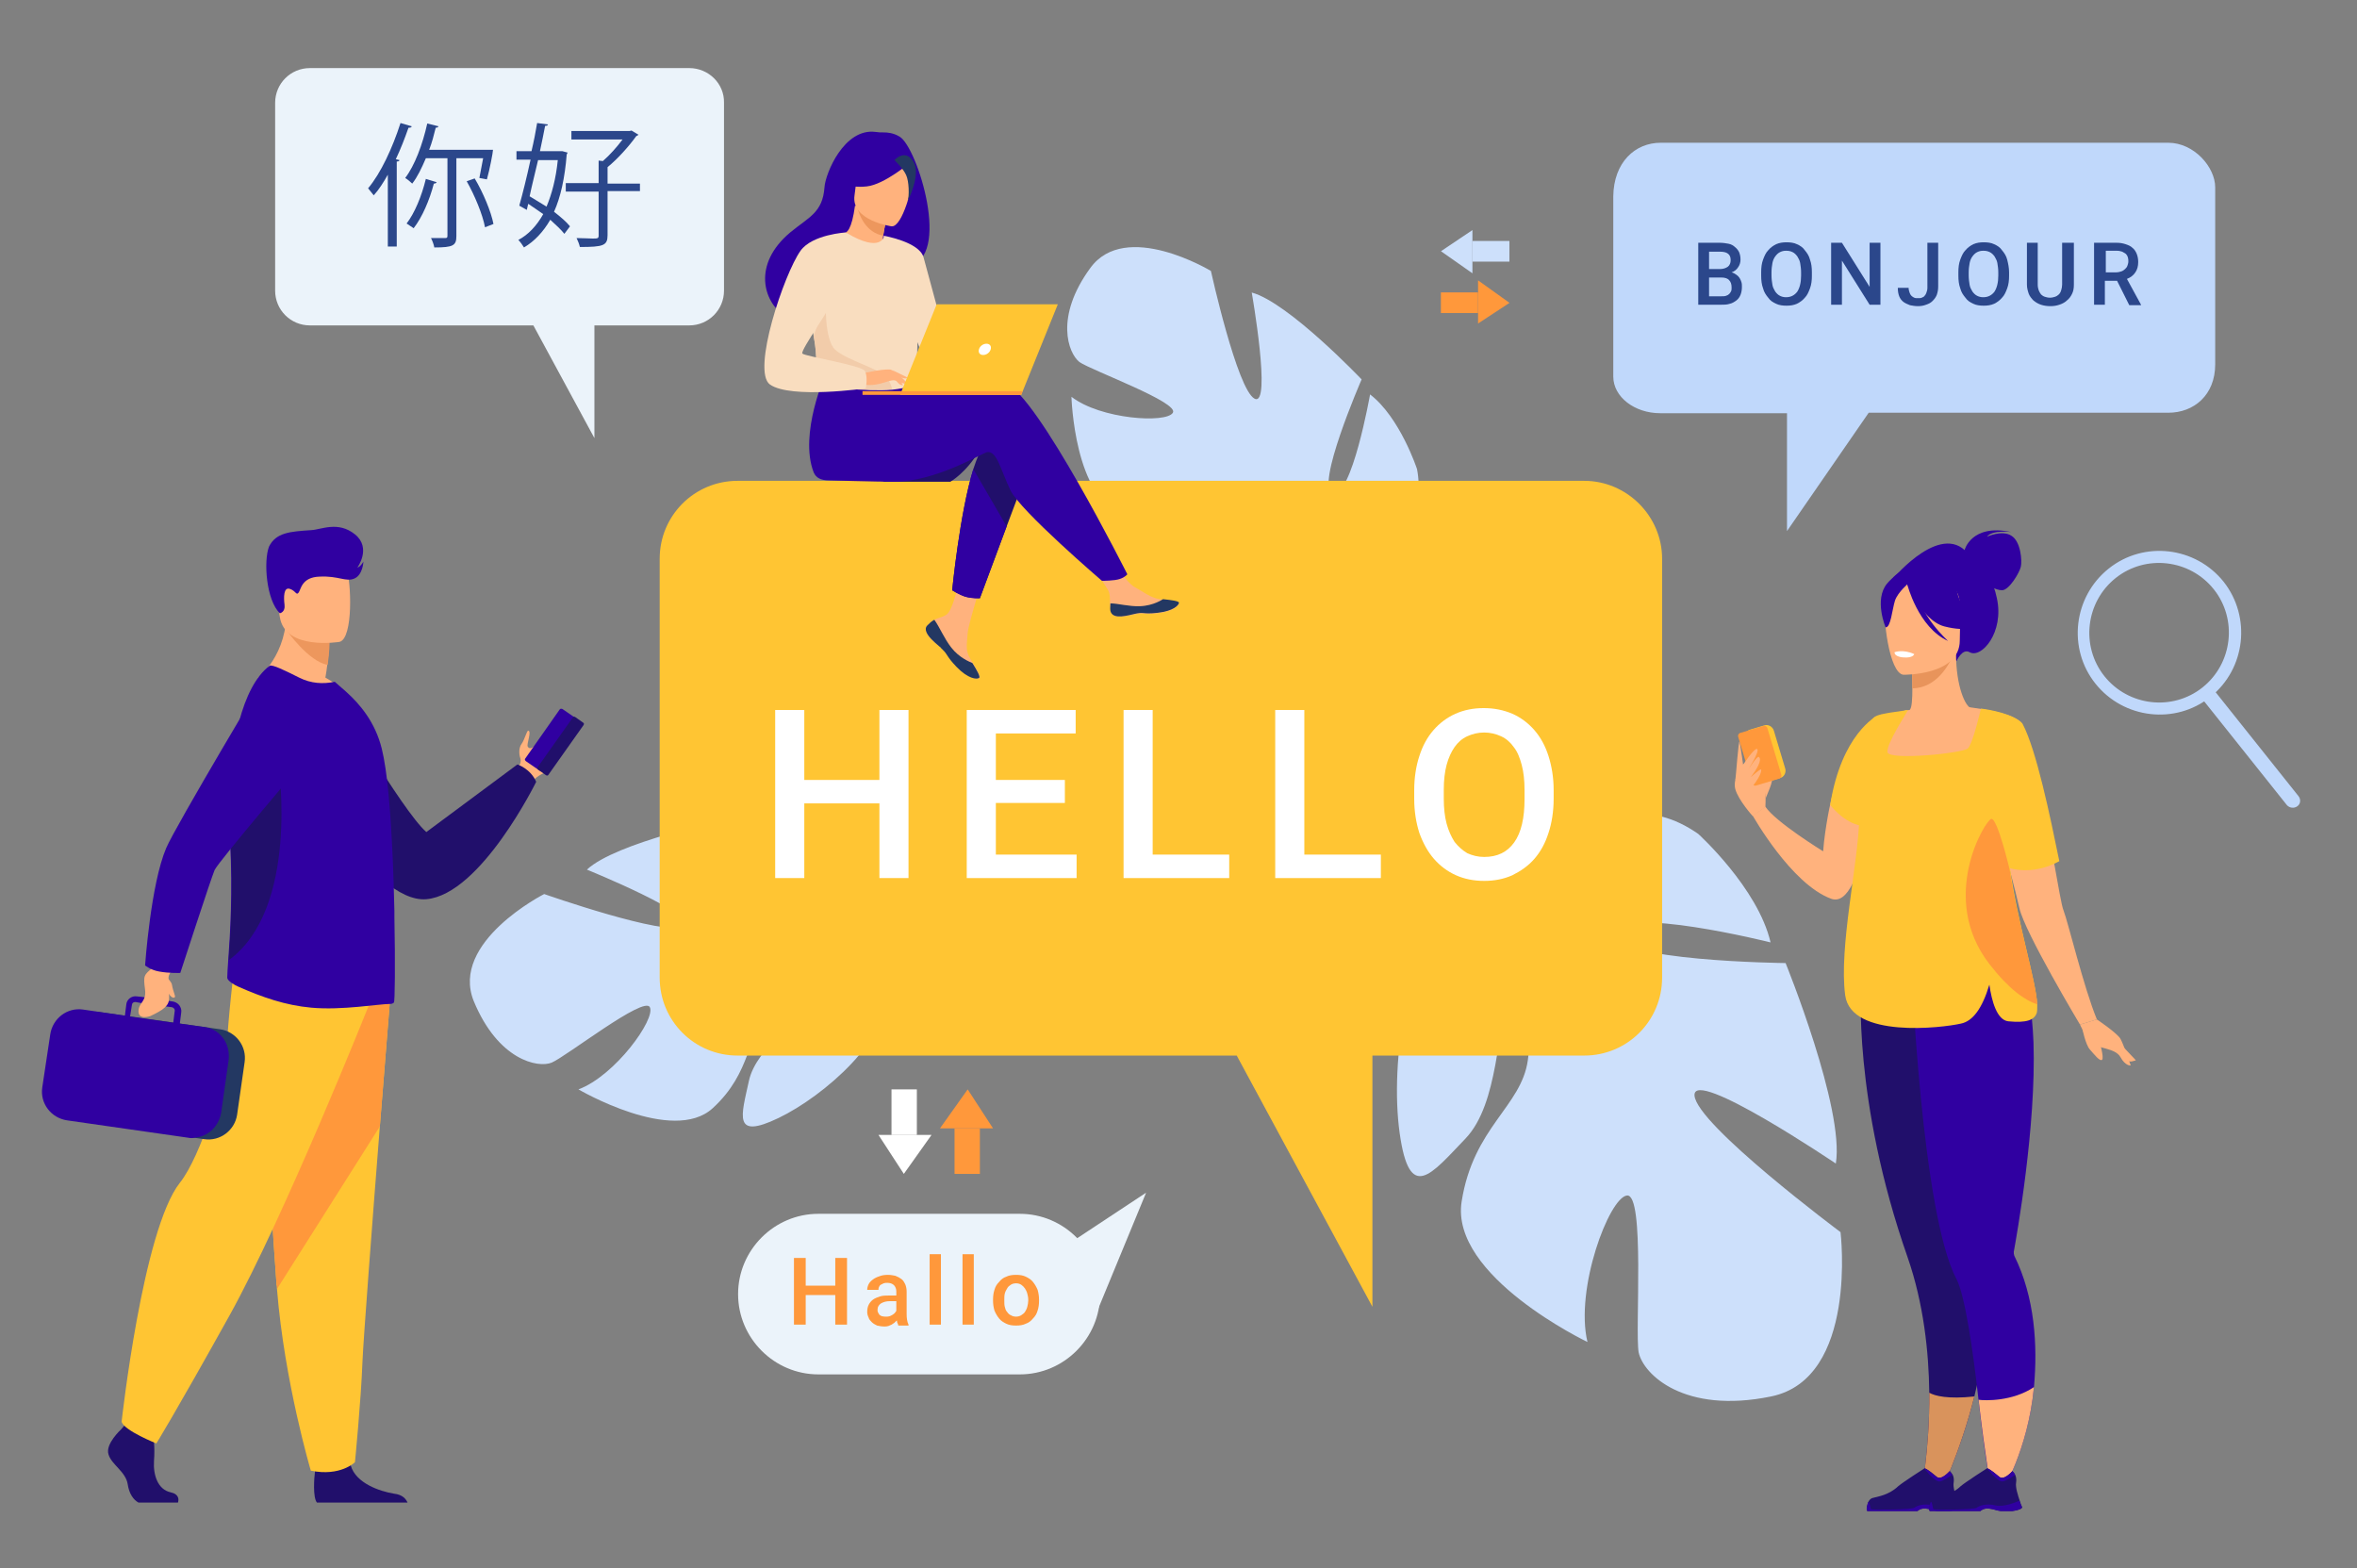 <?xml version="1.0" encoding="utf-8"?>
<!-- Generator: Adobe Illustrator 23.0.1, SVG Export Plug-In . SVG Version: 6.00 Build 0)  -->
<svg version="1.1" id="Layer_1" xmlns="http://www.w3.org/2000/svg" xmlns:xlink="http://www.w3.org/1999/xlink" x="0px" y="0px"
	 viewBox="0 0 502 334" style="enable-background:new 0 0 502 334;" xml:space="preserve">
<rect x="0" y="0" width="502" height="334" fill="#808080" stroke="none"/>
<style type="text/css">
	.st0{display:none;fill:#FFFFFF;}
	.st1{display:none;fill:#EBF3FA;}
	.st2{fill:#CDE0FB;}
	.st3{fill:#FFC533;}
	.st4{fill:#C0D8FB;}
	.st5{fill:#EBF3FA;}
	.st6{fill:#210F6B;}
	.st7{fill:#FFB27D;}
	.st8{fill:#233862;}
	.st9{fill:#3000A1;}
	.st10{fill:#ED975D;}
	.st11{fill:#F9DDBF;}
	.st12{fill:#F2CCAA;}
	.st13{fill:#FF983B;}
	.st14{fill:#FFFFFF;}
	.st15{fill:#E8945B;}
	.st16{fill:#D9935C;}
	.st17{fill:#2B478B;}
</style>
<rect x="-116" y="164" class="st0" width="656" height="410"/>
<g>
	<path class="st1" d="M7,320.4c0,0-66.7-81.2-34.1-164.8c21.3-54.5,101-84.4,146-54.5c19.2,12.7,80.6,0.4,113.5-52.2
		C296.2-53.5,518.8,8.6,478.3,165.7c-19.6,76,59.7,78.8,19.3,154.8L7,320.4z"/>
	<path class="st2" d="M100.9,213.2c-5.1-12.6,15-22.8,15-22.8s25.9,9.1,29.7,6.9c3.8-2.2-20.6-12.1-20.6-12.1
		c6.2-5.8,29.7-10.7,29.7-10.7s15.2,22.2,18.3,19.1c3.1-3.1-14.5-18.9-14.5-18.9c8-3,19.9-0.1,19.9-0.1c17.1,6.6,7.7,28.2,7.7,28.2
		s5.4,7.6,16.5,12.6l0,0c0,0,2.2,0.8,5.3,2.6l-1.8,1.4c-0.5-0.4-1-0.7-1.5-1c0,0,0,0,0,0c0,0,0,0,0,0c-0.3-0.2-0.8-0.4-1.4-0.7
		c0,0,0,0,0,0c0,0,0,0,0,0c-1.4-0.6-2.3-1.2-3-1.5c0,0,0,0,0,0c-4.2-2.1-9.9-4.7-12.1-4.4c0,0,0-0.4-0.2-1.1
		c0.1,0.4,0.2,0.7,0.2,1.1c1.9,8.9-12.5,21.6-22.3,26.3c-9.8,4.7-7.9-0.5-6.3-7.9c1.6-7.4,12-13.7,13.6-17.3c1.7-3.7-3.6-2-9,2.7
		c-5.3,4.8-3.8,12.6-12.3,20.4c-8.5,7.8-28.6-4-28.6-4c7.8-2.9,16.5-15,15.2-17.5c-1.2-2.5-17.8,10.5-20.9,11.8
		C114.6,227.5,106.1,225.8,100.9,213.2z"/>
	<path class="st2" d="M232.2,57.1c7.5-10.4,25.7,0.6,25.7,0.6s5.6,25.3,9.3,27.2c3.7,1.9-0.6-22.6-0.6-22.6
		c7.8,2.1,23.4,18.5,23.4,18.5s-10.1,23.2-6.1,24.2c4,1,7.9-21,7.9-21c6.4,4.9,10,15.9,10,15.9c3.3,17-18.7,20.3-18.7,20.3
		s-3.3,8.1-1.8,19.5v0c0,0,0.5,2.2,0.5,5.6l-2-0.7c0-0.6,0.1-1.2,0-1.7c0,0,0,0,0,0c0,0,0,0,0,0c0-0.4-0.1-0.9-0.1-1.5c0,0,0,0,0,0
		c0,0,0,0,0,0c-0.2-1.4-0.2-2.4-0.3-3.2c0,0,0,0,0,0c-0.4-4.4-1.2-10.2-2.6-11.9c0,0,0.3-0.2,0.8-0.7c-0.2,0.2-0.5,0.5-0.8,0.7
		c-6.1,6-23.5,0.8-32.2-4.7c-8.7-5.5-3.6-6.6,3.1-9c6.7-2.4,16.9,2.7,20.7,2.2c3.8-0.5-0.2-3.9-6.6-5.8c-6.5-1.9-12,3.2-22.5,0.4
		c-10.5-2.9-11.1-24.9-11.1-24.9c6.2,4.8,20.2,5.7,21.6,3.4c1.4-2.2-17.3-9-19.9-10.8C227.5,75.2,224.6,67.5,232.2,57.1z"/>
	<path class="st2" d="M377.2,297.4c18.6-3.8,14.8-35,14.8-35s-30.7-22.9-31.1-29.1c-0.4-6.1,30.1,14.5,30.1,14.5
		c1.9-11.7-10.7-42.7-10.7-42.7s-37.4-0.4-36.3-6.4c1.1-6,33.1,2,33.1,2c-2.7-11.6-15.4-23.1-15.4-23.1
		c-20.9-14.7-38.6,12.9-38.6,12.9s-13-0.4-27.3-9.3l0,0c0,0-2.6-2-7.2-4.1l-0.2,3.1c0.8,0.3,1.6,0.6,2.4,1c0,0,0,0,0,0c0,0,0,0,0,0
		c0.5,0.2,1.1,0.6,1.9,1c0,0,0,0,0,0c0,0,0,0,0,0c1.8,1.1,3.1,1.8,4.1,2.3c0,0,0,0,0,0c5.7,3.2,13,7.8,14.5,10.6
		c0,0,0.5-0.3,1.5-0.6c-0.5,0.2-1,0.4-1.5,0.6c-11.8,4.6-15.3,31.2-13.2,46.2c2.1,15,6.7,8.8,14,1.2c7.3-7.6,6.5-24.4,9.5-29.2
		c3-4.8,5.2,2.6,3.8,12.5c-1.4,9.9-11.6,14.2-14.1,30.1c-2.5,15.9,26.8,29.9,26.8,29.9c-2.7-11.3,4.6-30.7,8.4-31.2
		c3.9-0.5,1.7,28.8,2.5,33.4C350,292.7,358.7,301.2,377.2,297.4z"/>
	<path class="st3" d="M337.4,102.4H157.1c-9.2,0-16.6,7.4-16.6,16.6v89.2c0,9.2,7.4,16.6,16.6,16.6h106.3l28.9,53.5v-53.5h45.1
		c9.2,0,16.6-7.4,16.6-16.6V119C354,109.9,346.5,102.4,337.4,102.4z"/>
	<path class="st4" d="M353.7,30.4h108.1c5.5,0,10,5.2,10,9.5v37.7c0,6.5-4.5,10.3-10,10.3H398l-17.4,25.2V88h-27
		c-5.5,0-10-3.5-10-7.8V41.8C343.7,34.6,348.2,30.4,353.7,30.4z"/>
	<path class="st5" d="M146.8,14.5H66c-4.1,0-7.4,3.3-7.4,7.4v40c0,4.1,3.3,7.4,7.4,7.4h47.6l13,24v-24h20.2c4.1,0,7.4-3.3,7.4-7.4
		v-40C154.3,17.8,150.9,14.5,146.8,14.5z"/>
	<g>
		<path class="st6" d="M208.6,95.9c-2.8,4.8-6.2,6.7-6.2,6.7h-14.5C187.9,102.6,210.7,92.3,208.6,95.9z"/>
		<g>
			<path class="st7" d="M197.5,133.2c-0.4,0.4-0.4,0.9-0.2,1.4c0,0,0,0,0,0c0.3,1,1.5,2,2.8,3.1c0.2,0.1,0.3,0.3,0.5,0.4
				c0,0,0.1,0.1,0.1,0.1c0,0,0.1,0,0.1,0.1c1.2,1.1,0.8,1.4,3,3.7c2.5,2.6,4.3,2.7,4.8,2.4c0.4-0.2-0.4-1.6-1.4-3.2
				c0-0.1-0.1-0.2-0.1-0.2c-0.1-0.2-0.3-0.4-0.4-0.6c-1.1-1.9-0.8-2.8-0.6-5.6c0.2-2.3,3.6-12.8,3.6-12.8l-4.9-0.8
				c0,0-1.5,8.3-3.1,9.6c-0.9,0.7-1.8,0.7-2.7,1.2c-0.1,0-0.1,0.1-0.2,0.1C198.3,132.4,197.9,132.8,197.5,133.2z"/>
			<path class="st8" d="M197.5,133.2c-0.4,0.4-0.4,0.9-0.2,1.4c0,0,0,0,0,0c0.4,1,1.5,2,2.8,3.1c0.2,0.1,0.3,0.3,0.4,0.4
				c0,0,0.1,0.1,0.1,0.1c0,0,0.1,0,0.1,0.1c1.2,1.1,0.8,1.4,3,3.7c2.5,2.6,4.3,2.7,4.8,2.4c0.4-0.2-0.4-1.6-1.4-3.2
				c-0.5-0.2-2.8-1.1-4.5-3.3c-1.5-1.9-2.5-4.4-3.6-5.9c-0.1,0-0.1,0.1-0.2,0.1C198.3,132.4,197.9,132.8,197.5,133.2z"/>
			<path class="st7" d="M236.6,130.2c0.3,1.5,2.4,1.2,4.8,0.7c2.4-0.6,1.8,0.1,5.2-0.3c3.4-0.4,4.4-1.6,4.5-2.1
				c0.1-0.4-1.6-0.6-3.4-0.8c-0.2,0-0.5-0.1-0.7-0.1c-2-0.3-3.5-1.6-5.4-2.6c-1.7-1-4.4-5.2-4.4-5.2l-4.7,0.4c0,0,2.4,3.7,3.4,5.3
				c0.6,0.9,0.5,2.2,0.5,3.2C236.5,129.1,236.5,129.6,236.6,130.2z"/>
			<path class="st8" d="M241.4,130.8c2.4-0.6,1.8,0.1,5.2-0.3c3.4-0.4,4.4-1.6,4.5-2.1c0.1-0.4-1.6-0.6-3.4-0.8l0,0
				c0,0-2,1.4-4.9,1.5c-2.3,0.1-4.7-0.6-6.3-0.6c0,0.5-0.1,1.1,0,1.6C236.9,131.7,239,131.4,241.4,130.8z"/>
			<path class="st6" d="M218.8,100.4l-4.4,11.7l-5.7,15.3c0,0-1.5,0.1-3-0.3c-1.4-0.4-2.9-1.4-2.9-1.4s1.6-16.4,4.5-25.8
				c0.8-2.4,1.6-4.4,2.5-5.5C214.4,89,218.8,100.4,218.8,100.4z"/>
			<path class="st9" d="M214.3,81.8c-2.9-0.9-11,0.3-19.1,1.9l-1.7-2.8l-17.6-1.4c0,0-5.8,12.9-2.6,21.1c0.5,1.2,1.6,1.7,3.2,1.7
				c0,0,0,0,0,0c0,0,10.5,0.3,13.9,0.3c8.8,0,18.6-6,19.8-6.3c2.1-0.4,2.9,3.7,5,8.1c2.1,4.4,19.5,19.3,19.5,19.3s2.7,0,3.8-0.4
				c1.2-0.4,1.6-1,1.6-1S220.8,83.9,214.3,81.8z"/>
			<path class="st9" d="M191.6,29.1c-1.3-0.8-2.6-0.9-3.4-0.9c-0.6,0-1.1,0-1.7-0.1c-6.7-0.9-10.7,8.8-10.9,11.8
				c-0.4,5.4-3.3,6.3-7.3,9.6c-8.1,6.8-5.7,14.7-1.3,17.7c2.7,1.8,7.3,0,7.3,0c0.1,0,12.8-7.1,19.1-10.6
				C202.8,55.2,195.4,31.3,191.6,29.1z"/>
			<path class="st7" d="M188.1,53.6c0,0-3.1,1.1-5.2,0.2c-2-0.9-3.4-4.1-3.4-4.1c0.9,0,1.9-0.8,2.6-5.9l0.4,0.1l6.4,2.3
				c0,0-0.5,2-0.8,4C187.9,51.8,187.8,53.4,188.1,53.6z"/>
			<path class="st10" d="M188.9,46.2c0,0-0.5,2-0.8,4c-3.7-0.7-5.1-4.3-5.6-6.3L188.9,46.2z"/>
			<path class="st7" d="M189.9,48.2c0,0-8.7-1.2-7.9-6.6c0.8-5.4,0.2-9.2,5.8-8.7c5.6,0.5,6.4,2.8,6.6,4.6
				C194.5,39.4,192.2,48.4,189.9,48.2z"/>
			<path class="st9" d="M194,34.5c0,0-5.6,4.8-9.4,5.2c-3.8,0.4-5.2-0.8-5.2-0.8s2.2-1.9,3.6-4.9c0.4-0.9,1.2-1.5,2.2-1.6
				C187.9,32.2,193,32.1,194,34.5z"/>
			<path class="st8" d="M190.5,34.1c0,0,1.9,1.8,2.5,3.2c0.6,1.3,0.7,4.4,0.3,5.6c0,0,2.9-5.7,1.3-8.4
				C192.8,31.5,190.5,34.1,190.5,34.1z"/>
			<path class="st11" d="M195.5,66.5c-0.3,17.7-0.1,14-2,15.7c-0.5,0.4-1.8,0.6-3.5,0.8c-5.4,0.4-15-0.5-15.3-1.5
				c-1.3-3.5-0.4-4.5-1.4-9.9c-0.1-0.6-0.2-1.2-0.4-1.8c-0.9-3.6-1.7-4.9,1.4-10.7c2.8-5.3,5.7-9.6,6-9.5c7.4,4.4,8,0.7,8,0.7
				S195.6,57.9,195.5,66.5z"/>
			<path class="st9" d="M214.4,112.1l-5.7,15.3c0,0-1.5,0.1-3-0.3c-1.4-0.4-2.9-1.4-2.9-1.4s1.6-16.4,4.5-25.8L214.4,112.1z"/>
			<path class="st11" d="M188.2,50.2c0,0,7.6,1.3,8.5,4.6c0.9,3.3,6.1,22.5,6.1,22.5s-3.9,0.7-5.7-1.1c-1.8-1.8-6.2-16.6-6.2-16.6
				L188.2,50.2z"/>
			<path class="st12" d="M190,82.9c-5.4,0.4-15-0.5-15.3-1.5c-1.3-3.5-0.4-4.5-1.4-9.9l2.6-7.4c0,0-0.4,8.2,2,10.4
				c2.4,2.2,9.9,4.2,11.1,6C189.5,81.4,189.9,82.2,190,82.9z"/>
			<path class="st7" d="M183.7,79.5c0,0,5.4-1.2,6.2-0.7c0.9,0.5,3,2.2,3.2,2.8c0.3,0.6-1.9-0.5-2.6-0.6c-0.5-0.1-1.7,0.3-2.3,0.5
				c-2.5,0.8-4.1,0.4-4.1,0.4L183.7,79.5z"/>
			<path class="st11" d="M180.2,49.5c0,0-7.2,0.4-9.7,3.9C167,58.3,160,79.1,164,81.9c4.5,3.1,20.4,0.8,20.4,0.8s0.5-2.5-0.2-3.7
				c-0.7-1.2-12.7-3.1-13.3-3.7c-0.6-0.6,6.9-10.8,6.9-12.4S180.2,49.5,180.2,49.5z"/>
			<path class="st7" d="M190.2,80.3c0,0,1.1,1.4,1.5,1.6c0.4,0.2,0.6,0.1,0.6,0.1l-0.8-1.4L190.2,80.3z"/>
			<path class="st7" d="M190,78.8l3.3,1.6c0,0-0.1,0.2-0.5,0.2c-0.4,0-1.4-0.4-1.4-0.4L190,78.8z"/>
		</g>
		<g>
			<g>
				<polygon class="st3" points="191.7,84.1 217.5,84.1 225.3,64.8 199.5,64.8 				"/>
				<polygon class="st13" points="217.8,83.3 183.7,83.3 183.7,84.1 217.5,84.1 				"/>
			</g>
			<path class="st14" d="M211,74.4c0.2-0.7-0.2-1.2-0.9-1.2s-1.4,0.5-1.6,1.2c-0.2,0.7,0.2,1.2,0.9,1.2S210.8,75.1,211,74.4z"/>
		</g>
	</g>
	<g>
		<g id="man_1_">
			<path class="st7" d="M119.9,158.8c-0.9,2.4-2.4,5.1-4,5.8c-1.8,0.8-2.6,1.9-2.6,1.9l-1.5-0.8l-1.7-1c0,0,0-0.2,0.1-0.5
				c0.1-0.3,0.2-0.8,0.4-1.2c0,0,0.5-0.7,0.2-1.6c-0.3-0.9-0.3-2.2,0.3-3c0.6-0.8,1.1-2.8,1.4-2.8c0.8,0.1-0.4,2.9-0.1,3.4
				c0.3,0.5,0.7,0.3,0.8,0.3c0,0,0,0,0,0c2.3-1,5.1-6.4,6.3-5.7C120.1,153.8,120.3,157.8,119.9,158.8z"/>
			<g>
				<path class="st9" d="M112,162.1l2.9,2c0.2,0.1,0.5,0.1,0.6-0.1l7.3-10.4c0.1-0.2,0.1-0.5-0.1-0.6l-2.9-2
					c-0.2-0.1-0.5-0.1-0.6,0.1l-7.3,10.4C111.7,161.7,111.8,161.9,112,162.1z"/>
				<path class="st6" d="M114.6,163.9l1.7,1.2c0.2,0.1,0.4,0.1,0.5-0.1l7.5-10.6c0.1-0.2,0.1-0.4-0.1-0.5l-1.7-1.2
					c-0.2-0.1-0.4-0.1-0.5,0.1l-7.5,10.6C114.4,163.6,114.5,163.8,114.6,163.9z"/>
			</g>
			<path class="st6" d="M70.9,147.1c0,0,14.6,25.4,19.9,30.1l19.4-14.4c0,0,2.8,0.9,4,3.7c0,0-11.8,24-23.4,25
				c-11.6,1-27.9-28.7-27.9-28.7L70.9,147.1z"/>
			<g>
				<path class="st6" d="M37.9,320h-8.4c-1.1-0.6-2-1.9-2.3-3.9c-0.4-2.7-3.5-4.2-4.1-6.4c-0.7-2.2,2.7-5.3,2.7-5.3l0.6-0.7l0.6-0.8
					l5.6,1.3c0,0,0.1,1.3,0.2,3c0.1,1.2,0.1,2.6,0,3.9c-0.2,3,0.8,6.1,3.5,6.7C38.2,318.2,38.1,319.4,37.9,320z"/>
				<path class="st6" d="M86.8,320H67.5c-0.9-1.1-0.6-5.3-0.4-6.7c0-0.3,0-0.4,0-0.4s6.6-5.3,7.5-1.2c0,0.1,0.1,0.2,0.1,0.4
					c1.1,3.8,6.2,5.5,9.2,6C85.8,318.3,86.5,319.3,86.8,320z"/>
				<path class="st3" d="M83.1,212.5c0,0-1,12.5-2.2,27.4c-1.6,20.3-3.5,45.3-3.7,50.1c-0.3,8.2-1.6,21.4-1.6,21.4s-3.1,3.1-9.4,1.8
					c0,0-5.6-18.8-7.2-38.6c0-0.3,0-0.7-0.1-1c-1.5-20.2-3.8-62.8-3.8-62.8L83.1,212.5z"/>
				<path class="st13" d="M83.1,212.5c0,0-1,12.5-2.2,27.4l-21.9,34.6c0-0.3,0-0.7-0.1-1c-1.5-20.2-3.8-62.8-3.8-62.8L83.1,212.5z"
					/>
				<path class="st3" d="M78.6,214c0,0-18,45.1-29.8,66.3c-11.8,21.2-15.5,27.1-15.5,27.1s-6.8-2.7-7.4-4.6c0,0,4.5-40.9,12.4-50.9
					c4.5-5.6,9.7-22.6,10-28.5c0.2-5.9,1.6-17.6,1.6-17.6L78.6,214z"/>
			</g>
			<path class="st7" d="M74.1,148.2c-7,2.2-19.2-3.8-19.2-3.8s6.5-4.9,6.1-15l5.4,4.4l3.7,3c0,0,0,1.8-0.4,4.8
				c-0.1,0.8-0.2,1.7-0.4,2.7C72.4,146,74.1,148.2,74.1,148.2z"/>
			<path class="st10" d="M70.2,136.8c0,0,0,1.8-0.4,4.8c-4.1-0.7-8.7-7.3-8.7-7.3c2.1-0.6,3.9-0.7,5.5-0.5L70.2,136.8z"/>
			<path class="st7" d="M72.3,136.7c0,0-11.6,1.9-12.7-5.3c-1.1-7.3-3.3-11.9,4-13.4c7.4-1.5,9.2,1,10.2,3.3
				C74.8,123.6,75.3,136,72.3,136.7z"/>
			<path class="st9" d="M83.9,213.5c-0.2,0.2-0.5,0.3-0.7,0.3c-2.6,0-10.3,1.4-16.9,0.8c-5.5-0.5-10.4-2.2-15.6-4.5
				c-0.7-0.3-2.3-1.2-2.3-1.9c0-0.8,0.1-2.1,0.2-3.6c0.4-5.4,1-14.7,0.4-25.3c-0.1-2-0.2-4-0.2-5.9c-0.1-14.5,2.8-27.2,8.6-31.6
				c0.5-0.4,3.5,1.1,6.3,2.5c2.6,1.3,5.1,1.4,7.6,0.9l2.4,2.1c3,2.7,6.2,6.5,7.6,12.1c1.2,4.8,1.9,13.5,2.3,22.5
				c0.2,4.1,0.3,8.2,0.4,12.1v0.1c0,0.4,0,0.8,0,1.2C84.2,205.4,84.1,213.4,83.9,213.5z"/>
			<path class="st6" d="M48.7,204.5c0.4-5.4,1-14.7,0.4-25.3c-0.1-2-0.2-4-0.2-5.9c2.4-5.8,4.4-10.1,4.4-10.1h6.1
				C59.3,163.2,63.8,193.5,48.7,204.5z"/>
			<g>
				<path class="st8" d="M17.6,238.9l25.9,3.7c3.4,0.5,6.5-1.9,7-5.2l1.6-11.2c0.5-3.4-1.9-6.5-5.2-7L21,215.5
					c-3.4-0.5-6.5,1.9-7,5.2l-1.6,11.2C11.9,235.3,14.3,238.4,17.6,238.9z"/>
				<path class="st9" d="M48.3,222.5L48.3,222.5c-0.7-1.8-2.3-3.3-4.3-3.7h0c0,0,0,0,0,0c-0.2,0-0.4-0.1-0.6-0.1l-5.1-0.7l0.3-2.4
					c0.1-0.5-0.1-1.1-0.4-1.5c-0.3-0.4-0.8-0.7-1.3-0.8l-1.3-0.2l-5.4-0.8l-1-0.1c-1.1-0.2-2.2,0.6-2.3,1.7l-0.3,2.4l-8.9-1.3
					c-3.4-0.5-6.5,1.9-7,5.3L9,231.6c-0.5,3.4,1.9,6.5,5.3,7l25.8,3.7c0.5,0.1,0.9,0.1,1.3,0h0c0,0,0,0,0,0c0.7-0.1,1.4-0.2,2-0.5
					c1.9-0.8,3.3-2.6,3.7-4.8l1.6-11.3C48.8,224.6,48.7,223.5,48.3,222.5z M28.1,214c0-0.3,0.3-0.6,0.6-0.6c0.1,0,0.2,0,0.2,0
					l1.1,0.2l4.3,0.6l2.3,0.3c0.4,0.1,0.7,0.4,0.6,0.9l-0.3,2.4l-9.2-1.3L28.1,214z"/>
			</g>
			<path class="st7" d="M37.3,205.6c0,0-1.4,1.8-1.4,2.5c-0.4,4.9,1.9,5.6-3.9,8.3c0,0-2.5,0.9-2.5-1s1.7-2,1.4-4.6
				c-0.4-3.1-0.3-3.1,1.7-4.8l1.3-2.2L37.3,205.6z"/>
			<path class="st9" d="M33.9,206.9c2.2,0.4,4.5,0.3,4.5,0.3s6.5-20,7.3-21.9c0.8-1.8,19.3-23.5,19.3-23.5l-7.7-19.2
				c0,0-19.9,33.3-21.9,38c-3.3,7.7-4.5,25-4.5,25S32.1,206.6,33.9,206.9z"/>
			<path class="st9" d="M59.6,130.6c0,0,1.2-0.2,1-1.8c-0.2-1.6-0.2-3.8,1.1-3.4c1.3,0.4,1.4,1.5,1.9,0.8c0.5-0.6,0.6-3.3,4.5-3.4
				c4-0.2,5.6,1.2,7.4,0.4c1.8-0.8,1.9-3.6,1.9-3.6s-0.5,1-1.3,1.3c0,0,3.1-4.2-0.5-7.1c-3.6-2.9-7.2-1-9.3-0.9
				c-4.5,0.3-7.5,0.5-9,3.5C56.1,119.5,56.7,127.8,59.6,130.6z"/>
			<path class="st7" d="M35.2,207.7c0,0,1.3,1.4,1.4,1.9c0.3,1.8,0.9,2.6,0.6,2.8c-0.6,0.4-1.5-0.9-1.9-2.1
				C34.8,209.1,35.2,207.7,35.2,207.7z"/>
		</g>
	</g>
	<g>
		<g>
			<g>
				<g>
					<path class="st7" d="M376.1,169.9c0-0.1,1.8-3.9,1.2-4.2c-0.6-0.3-1.6-0.2-1.7,0.4C375.5,166.8,376.1,169.9,376.1,169.9z"/>
					<path class="st9" d="M403.3,123.1c0,0,10.7-12.8,16.3-4.6c0,0,4.2,1.7,5.7,8.9c1.6,7.3-3.3,12.9-5.8,11.5
						c-1.6-0.9-2.8,1.9-2.8,1.9L403.3,123.1z"/>
					<path class="st7" d="M390,191.4c-8.5-3.1-16.7-17.7-16.7-17.7l2.7-1.9c2.2,3.3,12.3,9.5,12.3,9.5c0.2-2.7,0.6-5.2,1-7.5
						c2.8-15.4,9.2-19.9,10.9-20.9c0.3-0.2,0.4-0.2,0.4-0.2s0,0.1,0,0.3c0,0.5-0.1,1.4-0.2,2.7C399.7,165.3,397.1,194,390,191.4z"/>
					<path class="st9" d="M418.4,117.2c0,0,1.4-5.7,9.9-3.9c0,0-4-0.5-5.1,1c0,0,3.2-1.5,5.2-0.2c2,1.2,2.3,5.4,2,6.6
						c-0.3,1.3-2.5,5-4,5c-1.5,0-3.2-1.3-3.2-1.3L418.4,117.2z"/>
					<path class="st7" d="M431.1,207.1c-4.2-9.4-6.2-12.1-6.3-15c-0.1-2.3,1.1-4.9,3.3-11.1c0.5-1.5,0.9-3,1.1-4.5
						c1.8-11.9-5.1-24.8-9.4-25.7c-1.2-0.3-3.2-4.6-3.2-11.6l-0.5,0.1l-9,1.8c0,0,0.2,2.8,0.2,5.5c0,2.2-0.1,4.3-0.6,4.6
						c-0.7,0.1-1,0.1-1,0.1s-7.5,10.5-8.2,20.2c-0.6,9.7,6,14-0.1,33.4C391.2,224.8,433.4,212.3,431.1,207.1z"/>
					<path class="st15" d="M407.1,141.1c0,0,0.2,2.8,0.2,5.5c5.1-0.1,7.7-4.8,8.8-7.3L407.1,141.1z"/>
					<path class="st9" d="M417,138.4c0,0,2.6-4.2,3.3-7.8c0.5-2.6-0.8-12-10.4-10.7c0,0-2.8,0.3-5.4,2c-2.1,1.4-5,4.4-1.7,12.7
						l0.9,2.8L417,138.4z"/>
					<path class="st7" d="M405.4,143.7c0,0,12,0.2,12-7.3c0-7.5,1.6-12.4-6.1-12.9c-7.6-0.4-9.1,2.4-9.7,4.9
						C400.9,130.9,402.3,143.4,405.4,143.7z"/>
					<path class="st9" d="M405.8,123.4c0,0,3.3,8.7,8.3,10c5,1.3,7.2-0.1,7.2-0.1s-3.9-3.1-4.7-8.4
						C416.7,124.9,408.3,119.2,405.8,123.4z"/>
					<path class="st9" d="M406.6,124.1c0,0-2.4,2-3,3.8c-0.6,1.9-0.9,5.8-2,5.7c0,0-2.5-5.9,0.3-9.3
						C404.8,120.7,406.6,124.1,406.6,124.1z"/>
					<path class="st6" d="M420.5,297.4c-3,12-7.5,21.1-7.5,21.1l-3.9-0.3c0,0,1.9-9.2,1.8-21.6c-0.1-8.7-1.2-19-4.6-28.8
						c-11.8-33.7-9.9-58.2-9.9-58.2l22.2,2.6l1,0.1c0.1,10.2,0.4,24,0.6,34.9c0.2,9.7,0.4,17,0.4,17
						C424.8,273.4,423.2,286.3,420.5,297.4z"/>
					<path class="st7" d="M446.6,217.1l-3.6,1.1c0,0-11.8-19.7-12.9-24.8c-0.4-1.7-1.2-5-2.2-8.7c-2.1-7.7-4.8-17.2-4.8-17.2
						l-0.9-3.8l-3-13.1c0,0,5.8,0.6,9.2,2c1.1,0.5,2,1,2.3,1.7c2.5,5.5,5,19.2,6.7,29c1,5.5,1.7,9.7,2.1,10.6
						C440.5,196.5,443.8,210.3,446.6,217.1z"/>
					<path class="st9" d="M433.2,295.4c-1.3,13.6-6.9,22.4-6.9,22.4l-1.9,1.4c0,0-1.8-9.6-3-21c-1.2-10.8-2.9-22.3-4.7-25.8
						c-7.4-13.9-9.6-66.4-9.6-66.4l22.5-1.1c2.3,3.8,3.2,10,3.5,17.1c0.6,17.9-3.6,41.3-4.2,44.6c0,0,0,0,0,0c0,0.3,0,0.5,0.1,0.8
						C433.4,276.3,434,286.5,433.2,295.4z"/>
					<path class="st9" d="M406.2,124.4c0,0,2.3,9.2,8.7,12.1c0,0-6.3-5.6-6.9-11.7C407.4,118.7,406.2,124.4,406.2,124.4z"/>
					<path class="st3" d="M433.9,213.9c0,0.8,0,1.4-0.1,1.8c-0.5,1.5-2.1,2.2-6.1,1.8c-2.4-0.3-3.5-4.3-4-7.8
						c-1.5,5-3.5,7.8-6.1,8.3c-3.9,0.9-23.3,3.2-24.6-6c-1.4-10.2,2.8-28.2,3-37.9c-0.6-3.4-0.8-6.4-0.7-9
						c0.2-6.9,2.2-10.8,3.8-12.3c0.4-0.3,0.9-0.6,2.7-0.9c0.9-0.2,2.2-0.3,3.9-0.6c0,0,0.7-0.1,0.7-0.1c-0.3,0.6-4.7,7.3-4.4,9
						c0.4,1.8,16,0.2,17.1-0.8s2.8-8.5,2.8-8.5s5.5,0.6,8.2,2.6c0,0,0,0,0,0c0.3,0.2,0.6,0.5,0.7,0.7c2.9,5.5,5.8,19.4,7.8,29.2
						c-4.9,2.7-9.2,1.9-10.5,1.5C429.7,196.5,433.6,208.7,433.9,213.9z"/>
					<path class="st7" d="M376,171.9c0-0.4,0.3-5.7-0.6-6.8c-1-1.1-2.9-2.7-3.5-2.7c-0.6,0-3,3.2-2.3,5.7c0.7,2.4,3.7,5.7,3.7,5.7
						L376,171.9z"/>
					<g>
						<path class="st3" d="M379.1,165.7l-3,0.9c-0.9,0.3-1.8-0.2-2.1-1.1l-2.4-8c-0.3-0.9,0.2-1.8,1.1-2.1l3-0.9
							c0.9-0.3,1.8,0.2,2.1,1.1l2.4,8C380.5,164.5,380,165.5,379.1,165.7z"/>
						<path class="st13" d="M379,165.8l-5,1.5c-0.3,0.1-0.7-0.1-0.8-0.4l-3-10c-0.1-0.3,0.1-0.7,0.4-0.8l5-1.5
							c0.3-0.1,0.7,0.1,0.8,0.4l3,10C379.5,165.3,379.3,165.7,379,165.8z"/>
					</g>
					<path class="st7" d="M433.2,295.4c-1.3,13.6-6.9,22.4-6.9,22.4l-1.9,1.7c0,0-1.7-10-3-21.4
						C422.7,298.3,428.6,298.5,433.2,295.4z"/>
					<path class="st16" d="M420.5,297.4c-3,12-7.5,21.1-7.5,21.1l-3.9-0.3c0,0,1.9-9.2,1.8-21.6C412.1,297.3,414.9,298,420.5,297.4z
						"/>
					<g>
						<path class="st6" d="M415.2,321.8h-2.5c-0.8-0.1-1.5-0.4-2.3-0.5c-1.3-0.2-1.9,0.4-2,0.5c0,0,0,0,0,0h-10.7
							c-0.3-0.4,0-1.3,0.2-1.9c0.2-0.4,0.5-0.8,1-0.9c1.1-0.3,3.4-0.6,5.4-2.5c1.2-1,5.6-3.8,5.6-3.8l0,0c0.1,0,0.6,0.1,2.6,1.8
							c1,0.9,2.8-1.2,2.8-1.2s0.3,0.3,0.6,0.8c0.2,0.4,0.3,1,0.2,1.6c-0.2,1,0.4,2.8,0.8,4c0.2,0.7,0.5,1.3,0.5,1.3
							S417.4,321.5,415.2,321.8z"/>
						<path class="st9" d="M415.8,314.1c-0.6,0.4-1.9,1.3-2.7,1.4c-1.1,0.1-3.3-2.8-3.3-2.8l0,0c0.1,0,0.6,0.1,2.6,1.8
							c1,0.9,2.8-1.2,2.8-1.2S415.5,313.6,415.8,314.1z"/>
						<path class="st9" d="M415.2,321.8h-2.5c-0.8-0.1-1.5-0.4-2.3-0.5c-1.3-0.2-1.9,0.4-2,0.5c0,0,0,0,0,0h-10.7
							c-0.3-0.4,0-1.3,0.2-1.9c0.3-0.3,0.4,1.3,0.6,1.5c0.2,0.2,8.7,0.1,9.2-0.3c0.5-0.4,2-1,4-0.5c1.8,0.4,4.4-0.7,5.1-1
							c0.2,0.7,0.5,1.3,0.5,1.3S417.4,321.5,415.2,321.8z"/>
					</g>
					<g>
						<path class="st6" d="M428.6,321.8h-2.5c-0.8-0.1-1.5-0.4-2.3-0.5c-1.3-0.2-1.9,0.4-2,0.5c0,0,0,0,0,0H411
							c-0.3-0.4,0-1.3,0.2-1.9c0.2-0.4,0.5-0.8,1-0.9c1.1-0.3,3.4-0.6,5.4-2.5c1.2-1,5.6-3.8,5.6-3.8l0,0c0.1,0,0.6,0.1,2.6,1.8
							c1,0.9,2.8-1.2,2.8-1.2s0.3,0.3,0.6,0.8c0.2,0.4,0.3,1,0.2,1.6c-0.2,1,0.4,2.8,0.8,4c0.2,0.7,0.5,1.3,0.5,1.3
							S430.8,321.5,428.6,321.8z"/>
						<path class="st9" d="M429.2,314.1c-0.6,0.4-1.9,1.3-2.7,1.4c-1.1,0.1-3.3-2.8-3.3-2.8l0,0c0.1,0,0.6,0.1,2.6,1.8
							c1,0.9,2.8-1.2,2.8-1.2S429,313.6,429.2,314.1z"/>
						<path class="st9" d="M428.6,321.8h-2.5c-0.8-0.1-1.5-0.4-2.3-0.5c-1.3-0.2-1.9,0.4-2,0.5c0,0,0,0,0,0H411
							c-0.3-0.4,0-1.3,0.2-1.9c0.3-0.3,0.4,1.3,0.6,1.5c0.2,0.2,8.7,0.1,9.2-0.3c0.5-0.4,2-1,4-0.5c1.8,0.4,4.4-0.7,5.1-1
							c0.2,0.7,0.5,1.3,0.5,1.3S430.8,321.5,428.6,321.8z"/>
					</g>
					<path class="st13" d="M433.9,213.9c-2.7-0.9-6.1-3.3-10.2-8.6c-10.9-14.1-0.9-30.6,0.4-30.9c1.3-0.3,3.9,10.7,3.9,10.7
						C429.7,196.5,433.6,208.7,433.9,213.9z"/>
					<path class="st3" d="M399.7,152.5c0,0-7.5,3.8-9.9,18.9c0,0,2.4,3.3,5.9,4.3c0.5,0.1,1,0.2,1.5,0.3
						C401.4,176.2,399.7,152.5,399.7,152.5z"/>
					<path class="st7" d="M371.3,162.8c0,0,2.3-3.5,2.9-3.3c0.8,0.3-2.1,4.8-2.1,4.8s2.1-3.4,2.5-3.1c0.8,0.6-0.5,2.7-1.7,4.3
						c0,0,2.2-2,2.2-1.6c0.2,1.2-2.4,4.3-2.4,4.3l-1.5-3.3V162.8z"/>
					<path class="st7" d="M369.6,166.1c0.1-0.4,0.7-8.9,0.9-8.1c0.2,0.8,0.8,5.2,0.8,5.2L369.6,166.1z"/>
				</g>
			</g>
			<path class="st14" d="M407.7,139.3c0,0-0.2,0.9-2.4,0.7c0,0-1.8-0.1-1.8-1.1C403.5,138.9,405.3,138.2,407.7,139.3z"/>
		</g>
		<path class="st7" d="M446.6,217.1c0,0,4.3,2.9,5,4.1c0.7,1.2,2.2,5.7,2.2,5.7s-1.1,0.2-2.2-1.8c-1.1-1.9-4.7-1.8-6-2.8
			c-1.2-1-2.6-4.1-2.6-4.1L446.6,217.1z"/>
		<path class="st7" d="M443.5,219.1c0,0,0.7,3.4,1.6,4.4c0.9,1,2.1,2.6,2.6,2.2c0.5-0.4-0.6-4.1-0.6-4.1L443.5,219.1z"/>
		<path class="st7" d="M451,221.6c0.1,0.2,3.9,4.2,3.9,4.2s-1.4,0.6-1.8,0C452.8,225.2,451,221.6,451,221.6z"/>
	</g>
	<g>
		<path class="st14" d="M193.5,187h-6.2v-15.9h-16V187h-6.2v-35.8h6.2v14.9h16v-14.9h6.2V187z"/>
		<path class="st14" d="M226.8,171h-14.7v11h17.2v5h-23.4v-35.8h23.2v5h-17v9.9h14.7V171z"/>
		<path class="st14" d="M245.6,182h16.2v5h-22.5v-35.8h6.2V182z"/>
		<path class="st14" d="M277.9,182h16.2v5h-22.5v-35.8h6.2V182z"/>
		<path class="st14" d="M330.9,170.1c0,2.7-0.4,5.2-1.1,7.3c-0.7,2.2-1.7,4-3,5.5c-1.3,1.5-2.9,2.6-4.7,3.5c-1.8,0.8-3.8,1.2-6,1.2
			c-2.2,0-4.2-0.4-6-1.2c-1.8-0.8-3.4-2-4.7-3.5c-1.3-1.5-2.3-3.3-3.1-5.5c-0.7-2.2-1.1-4.6-1.1-7.3v-1.8c0-2.7,0.4-5.2,1.1-7.3
			c0.7-2.2,1.7-4,3-5.5c1.3-1.5,2.9-2.7,4.7-3.5c1.8-0.8,3.8-1.2,6-1.2c2.2,0,4.2,0.4,6.1,1.2c1.8,0.8,3.4,2,4.7,3.5
			c1.3,1.5,2.3,3.3,3,5.5c0.7,2.2,1.1,4.6,1.1,7.3V170.1z M324.7,168.2c0-2-0.2-3.8-0.6-5.3c-0.4-1.5-0.9-2.8-1.7-3.8
			c-0.7-1-1.6-1.8-2.7-2.3c-1.1-0.5-2.3-0.8-3.6-0.8c-1.3,0-2.5,0.3-3.6,0.8c-1.1,0.5-2,1.3-2.7,2.3c-0.7,1-1.3,2.3-1.7,3.8
			c-0.4,1.5-0.6,3.3-0.6,5.3v1.9c0,2,0.2,3.8,0.6,5.3c0.4,1.5,1,2.8,1.7,3.9c0.8,1,1.7,1.8,2.7,2.4c1.1,0.5,2.3,0.8,3.6,0.8
			c2.8,0,4.9-1,6.4-3.1c1.5-2.1,2.2-5.2,2.2-9.2V168.2z"/>
	</g>
	<g>
		<g>
			<path class="st5" d="M217.2,292.7h-42.9c-9.4,0-17.1-7.7-17.1-17.1v0c0-9.4,7.7-17.1,17.1-17.1h42.9c9.4,0,17.1,7.7,17.1,17.1v0
				C234.3,285,226.6,292.7,217.2,292.7z"/>
			<polygon class="st5" points="227.6,264.9 244.1,254 231.6,284.3 			"/>
		</g>
		<g>
			<path class="st13" d="M180.4,282.1h-2.5v-6.3h-6.3v6.3h-2.5v-14.2h2.5v5.9h6.3v-5.9h2.5V282.1z"/>
			<path class="st13" d="M191.3,282.1c-0.1-0.1-0.1-0.3-0.2-0.4c0-0.2-0.1-0.4-0.1-0.5c-0.2,0.2-0.3,0.3-0.5,0.5
				c-0.2,0.1-0.4,0.3-0.6,0.4c-0.2,0.1-0.5,0.2-0.7,0.3c-0.3,0.1-0.6,0.1-0.9,0.1c-0.5,0-1-0.1-1.5-0.2c-0.4-0.2-0.8-0.4-1.1-0.7
				c-0.3-0.3-0.6-0.6-0.7-1c-0.2-0.4-0.3-0.8-0.3-1.2c0-0.6,0.1-1.1,0.3-1.5c0.2-0.4,0.5-0.8,0.9-1.1c0.4-0.3,0.9-0.5,1.5-0.7
				c0.6-0.2,1.3-0.2,2-0.2h1.5V275c0-0.5-0.2-1-0.5-1.3c-0.3-0.3-0.8-0.5-1.4-0.5c-0.3,0-0.5,0-0.8,0.1c-0.2,0.1-0.4,0.2-0.6,0.3
				c-0.2,0.1-0.3,0.3-0.4,0.5c-0.1,0.2-0.1,0.4-0.1,0.6h-2.4c0-0.4,0.1-0.8,0.3-1.2c0.2-0.4,0.5-0.7,0.9-1c0.4-0.3,0.8-0.5,1.4-0.7
				c0.5-0.2,1.1-0.3,1.8-0.3c0.6,0,1.1,0.1,1.6,0.2c0.5,0.2,0.9,0.4,1.3,0.7c0.4,0.3,0.6,0.7,0.8,1.1c0.2,0.5,0.3,1,0.3,1.6v4.7
				c0,0.9,0.1,1.7,0.4,2.3v0.2H191.3z M188.7,280.4c0.3,0,0.5,0,0.8-0.1c0.2-0.1,0.5-0.2,0.6-0.3c0.2-0.1,0.4-0.3,0.5-0.4
				c0.1-0.2,0.3-0.3,0.3-0.5v-2h-1.3c-0.9,0-1.5,0.2-2,0.5c-0.4,0.3-0.7,0.7-0.7,1.3c0,0.2,0,0.4,0.1,0.6c0.1,0.2,0.2,0.3,0.3,0.5
				c0.1,0.1,0.3,0.2,0.5,0.3C188.2,280.4,188.5,280.4,188.7,280.4z"/>
			<path class="st13" d="M200.3,282.1H198v-15h2.4V282.1z"/>
			<path class="st13" d="M207.4,282.1H205v-15h2.4V282.1z"/>
			<path class="st13" d="M211.5,276.8c0-0.8,0.1-1.5,0.3-2.1c0.2-0.7,0.5-1.2,1-1.7c0.4-0.5,0.9-0.9,1.5-1.1
				c0.6-0.3,1.3-0.4,2.1-0.4c0.8,0,1.5,0.1,2.1,0.4c0.6,0.3,1.1,0.6,1.5,1.1c0.4,0.5,0.7,1,1,1.7c0.2,0.7,0.3,1.4,0.3,2.1v0.2
				c0,0.8-0.1,1.5-0.3,2.1c-0.2,0.7-0.5,1.2-1,1.7c-0.4,0.5-0.9,0.9-1.5,1.1c-0.6,0.3-1.3,0.4-2.1,0.4c-0.8,0-1.5-0.1-2.1-0.4
				c-0.6-0.3-1.1-0.6-1.5-1.1c-0.4-0.5-0.7-1-1-1.7c-0.2-0.7-0.3-1.4-0.3-2.1V276.8z M213.9,277c0,0.5,0,0.9,0.1,1.3
				c0.1,0.4,0.2,0.8,0.5,1.1c0.2,0.3,0.5,0.6,0.8,0.7c0.3,0.2,0.7,0.3,1.1,0.3c0.4,0,0.8-0.1,1.1-0.3c0.3-0.2,0.6-0.4,0.8-0.7
				c0.2-0.3,0.4-0.7,0.5-1.1c0.1-0.4,0.2-0.9,0.2-1.3v-0.2c0-0.5-0.1-0.9-0.2-1.3c-0.1-0.4-0.3-0.8-0.5-1.1
				c-0.2-0.3-0.5-0.6-0.8-0.8c-0.3-0.2-0.7-0.3-1.1-0.3c-0.4,0-0.8,0.1-1.1,0.3c-0.3,0.2-0.6,0.4-0.8,0.8c-0.2,0.3-0.4,0.7-0.5,1.1
				c-0.1,0.4-0.1,0.9-0.1,1.3V277z"/>
		</g>
	</g>
	<g>
		<path class="st17" d="M361.7,64.9V51.7h4.5c0.7,0,1.4,0.1,1.9,0.2c0.6,0.1,1.1,0.4,1.4,0.7c0.4,0.3,0.7,0.7,0.9,1.1
			c0.2,0.5,0.3,1,0.3,1.6c0,0.6-0.2,1.2-0.5,1.6c-0.3,0.5-0.8,0.9-1.4,1.1c0.4,0.1,0.7,0.3,1,0.5c0.3,0.2,0.5,0.4,0.7,0.7
			c0.2,0.3,0.3,0.6,0.4,0.9c0.1,0.3,0.1,0.7,0.1,1c0,0.6-0.1,1.2-0.3,1.7c-0.2,0.5-0.5,0.9-0.9,1.2c-0.4,0.3-0.9,0.6-1.4,0.7
			c-0.6,0.2-1.2,0.2-1.9,0.2H361.7z M364,57.3h2.3c0.7,0,1.3-0.2,1.7-0.5c0.4-0.3,0.6-0.8,0.6-1.4c0-0.7-0.2-1.1-0.6-1.4
			c-0.4-0.3-1-0.4-1.7-0.4H364V57.3z M364,59v4.1h2.6c0.4,0,0.7,0,1-0.1c0.3-0.1,0.5-0.2,0.7-0.4c0.2-0.2,0.3-0.4,0.4-0.6
			c0.1-0.2,0.1-0.5,0.1-0.8c0-0.7-0.2-1.2-0.5-1.5c-0.3-0.4-0.9-0.6-1.7-0.6H364z"/>
		<path class="st17" d="M385.9,58.7c0,1-0.1,1.9-0.4,2.7c-0.3,0.8-0.6,1.5-1.1,2c-0.5,0.6-1.1,1-1.7,1.3c-0.7,0.3-1.4,0.4-2.2,0.4
			c-0.8,0-1.6-0.1-2.2-0.4c-0.7-0.3-1.3-0.7-1.7-1.3c-0.5-0.6-0.9-1.2-1.1-2c-0.3-0.8-0.4-1.7-0.4-2.7V58c0-1,0.1-1.9,0.4-2.7
			c0.3-0.8,0.6-1.5,1.1-2c0.5-0.6,1.1-1,1.7-1.3c0.7-0.3,1.4-0.4,2.2-0.4c0.8,0,1.6,0.1,2.2,0.4c0.7,0.3,1.3,0.7,1.7,1.3
			c0.5,0.6,0.9,1.2,1.1,2c0.3,0.8,0.4,1.7,0.4,2.7V58.7z M383.6,58c0-0.7-0.1-1.4-0.2-2c-0.1-0.6-0.4-1-0.6-1.4
			c-0.3-0.4-0.6-0.7-1-0.9c-0.4-0.2-0.8-0.3-1.4-0.3c-0.5,0-0.9,0.1-1.3,0.3c-0.4,0.2-0.7,0.5-1,0.9c-0.3,0.4-0.5,0.9-0.6,1.4
			c-0.1,0.6-0.2,1.2-0.2,2v0.7c0,0.7,0.1,1.4,0.2,2c0.1,0.6,0.4,1,0.6,1.4c0.3,0.4,0.6,0.7,1,0.9c0.4,0.2,0.8,0.3,1.3,0.3
			c1,0,1.8-0.4,2.4-1.2c0.5-0.8,0.8-1.9,0.8-3.4V58z"/>
		<path class="st17" d="M400.5,64.9h-2.3l-5.9-9.4v9.4H390V51.7h2.3l5.9,9.4v-9.4h2.3V64.9z"/>
		<path class="st17" d="M410.5,51.7h2.3V61c0,0.7-0.1,1.2-0.3,1.8c-0.2,0.5-0.5,0.9-0.9,1.3c-0.4,0.4-0.8,0.6-1.4,0.8
			c-0.5,0.2-1.1,0.3-1.7,0.3c-0.6,0-1.2-0.1-1.7-0.2c-0.5-0.2-1-0.4-1.4-0.7c-0.4-0.3-0.7-0.7-0.9-1.2c-0.2-0.5-0.3-1.1-0.3-1.8h2.3
			c0,0.4,0.1,0.7,0.2,1c0.1,0.3,0.2,0.5,0.4,0.7c0.2,0.2,0.4,0.3,0.6,0.4c0.2,0.1,0.5,0.1,0.8,0.1c0.3,0,0.6,0,0.8-0.1
			c0.2-0.1,0.5-0.2,0.6-0.4c0.2-0.2,0.3-0.4,0.4-0.7c0.1-0.3,0.2-0.6,0.2-1V51.7z"/>
		<path class="st17" d="M427.9,58.7c0,1-0.1,1.9-0.4,2.7c-0.3,0.8-0.6,1.5-1.1,2c-0.5,0.6-1.1,1-1.7,1.3c-0.7,0.3-1.4,0.4-2.2,0.4
			c-0.8,0-1.6-0.1-2.2-0.4c-0.7-0.3-1.3-0.7-1.7-1.3c-0.5-0.6-0.9-1.2-1.1-2c-0.3-0.8-0.4-1.7-0.4-2.7V58c0-1,0.1-1.9,0.4-2.7
			c0.3-0.8,0.6-1.5,1.1-2c0.5-0.6,1.1-1,1.7-1.3c0.7-0.3,1.4-0.4,2.2-0.4c0.8,0,1.6,0.1,2.2,0.4c0.7,0.3,1.3,0.7,1.7,1.3
			c0.5,0.6,0.9,1.2,1.1,2s0.4,1.7,0.4,2.7V58.7z M425.6,58c0-0.7-0.1-1.4-0.2-2c-0.1-0.6-0.4-1-0.6-1.4c-0.3-0.4-0.6-0.7-1-0.9
			c-0.4-0.2-0.8-0.3-1.4-0.3c-0.5,0-0.9,0.1-1.3,0.3c-0.4,0.2-0.7,0.5-1,0.9c-0.3,0.4-0.5,0.9-0.6,1.4c-0.1,0.6-0.2,1.2-0.2,2v0.7
			c0,0.7,0.1,1.4,0.2,2c0.1,0.6,0.4,1,0.6,1.4c0.3,0.4,0.6,0.7,1,0.9c0.4,0.2,0.8,0.3,1.3,0.3c1,0,1.8-0.4,2.4-1.2
			c0.5-0.8,0.8-1.9,0.8-3.4V58z"/>
		<path class="st17" d="M441.7,51.7v8.9c0,0.8-0.1,1.4-0.4,2c-0.3,0.6-0.6,1-1.1,1.4c-0.4,0.4-1,0.7-1.6,0.9
			c-0.6,0.2-1.2,0.3-1.9,0.3c-0.7,0-1.4-0.1-2-0.3c-0.6-0.2-1.1-0.5-1.6-0.9c-0.4-0.4-0.8-0.9-1-1.4c-0.2-0.6-0.4-1.2-0.4-2v-8.9
			h2.3v8.9c0,0.5,0.1,0.9,0.2,1.2c0.1,0.3,0.3,0.6,0.5,0.9c0.2,0.2,0.5,0.4,0.8,0.5c0.3,0.1,0.7,0.2,1.1,0.2s0.8-0.1,1.1-0.2
			c0.3-0.1,0.6-0.3,0.8-0.5c0.2-0.2,0.4-0.5,0.5-0.9c0.1-0.3,0.2-0.8,0.2-1.2v-8.9H441.7z"/>
		<path class="st17" d="M450.9,59.8h-2.6v5.1H446V51.7h4.7c0.8,0,1.4,0.1,2,0.3c0.6,0.2,1.1,0.4,1.5,0.8c0.4,0.3,0.7,0.8,0.9,1.3
			c0.2,0.5,0.3,1.1,0.3,1.7c0,0.9-0.2,1.6-0.6,2.2c-0.4,0.6-1,1.1-1.8,1.4l3,5.5v0.1h-2.5L450.9,59.8z M448.3,58h2.4
			c0.4,0,0.8-0.1,1.1-0.2c0.3-0.1,0.6-0.3,0.8-0.5c0.2-0.2,0.4-0.4,0.5-0.7c0.1-0.3,0.2-0.6,0.2-0.9c0-0.3,0-0.6-0.1-0.9
			c-0.1-0.3-0.2-0.5-0.4-0.7c-0.2-0.2-0.5-0.3-0.8-0.5c-0.3-0.1-0.7-0.2-1.1-0.2h-2.4V58z"/>
	</g>
	<g>
		<path class="st17" d="M82.6,37.2c-0.9,1.6-1.9,3.2-3,4.4c-0.3-0.4-0.9-1.1-1.2-1.5c2.7-3.2,5.2-8.6,6.9-13.9l2.4,0.7
			c-0.1,0.3-0.4,0.3-0.7,0.3c-0.8,2.3-1.7,4.6-2.7,6.7l0.8,0.2c-0.1,0.2-0.2,0.3-0.6,0.3v18.1h-1.9V37.2z M102.1,37.9
			c0.2-1.1,0.5-2.6,0.8-4.2h-5.7v16.6c0,2-0.7,2.4-4.7,2.4c-0.1-0.6-0.4-1.4-0.7-2c0.7,0,1.4,0,1.9,0h1.1c0.4,0,0.5-0.1,0.5-0.5
			V33.7h-4.6c-0.9,2.1-1.8,4-2.9,5.4c-0.3-0.3-1-0.9-1.5-1.2c2-2.6,3.7-7.1,4.7-11.6l2.4,0.6c-0.1,0.2-0.3,0.3-0.6,0.3
			c-0.4,1.6-0.8,3.2-1.4,4.7H104l1,0c0,0.5-0.7,4.2-1.3,6.3L102.1,37.9z M93,38.8c-0.1,0.2-0.3,0.3-0.6,0.3
			c-0.9,3.5-2.5,7.2-4.3,9.5c-0.4-0.3-1.1-0.7-1.5-1c1.7-2.2,3.2-5.8,4.1-9.5L93,38.8z M103.3,48.4c-0.5-2.7-2.2-6.8-3.9-9.8
			l1.7-0.6c1.8,3,3.5,7.1,4,9.7L103.3,48.4z"/>
		<path class="st17" d="M119.8,32.2l1.1,0.3l-0.2,0.4c-0.4,5-1.3,9.1-2.7,12.2c1.4,1.1,2.6,2.1,3.4,3.1l-1.2,1.6
			c-0.7-0.9-1.8-1.9-3-3c-1.5,2.6-3.4,4.6-5.6,5.9c-0.3-0.5-0.8-1.2-1.2-1.6c2.1-1.1,3.9-3,5.3-5.5c-1.1-0.8-2.2-1.5-3.2-2.2
			l-0.3,1.3l-1.6-0.9c0.7-2.5,1.6-6.1,2.4-9.8H110v-1.8h3.2c0.5-2.1,0.9-4.2,1.2-6l2.3,0.3c0,0.2-0.2,0.3-0.6,0.3
			c-0.3,1.6-0.7,3.5-1.1,5.4h4.4L119.8,32.2z M114.6,34.1c-0.6,2.6-1.3,5.3-1.8,7.7c1.2,0.7,2.4,1.5,3.6,2.2c1.1-2.6,2-5.9,2.4-9.9
			H114.6z M136.3,38.9v1.8h-6.9v9.4c0,2.2-0.9,2.5-5.9,2.5c-0.1-0.5-0.4-1.3-0.7-1.9c1.4,0,2.6,0.1,3.4,0.1c1,0,1.3,0,1.3-0.6v-9.4
			h-7v-1.8h7v-4.8l0.9,0.1c1.5-1.3,3-3,4.2-4.6h-10.9v-1.8h12.4l0.4-0.1l1.5,0.9c-0.1,0.1-0.3,0.2-0.5,0.3c-1.5,2.1-3.9,4.8-6.1,6.6
			v3.5H136.3z"/>
	</g>
	<g>
		<g>
			<path class="st4" d="M470.8,148.4c-7.5,6-18.5,4.7-24.5-2.8c-6-7.5-4.7-18.5,2.8-24.5c7.5-6,18.5-4.7,24.5,2.8
				C479.5,131.4,478.3,142.4,470.8,148.4z M450.6,123.1c-6.4,5.1-7.5,14.5-2.4,20.9c5.1,6.4,14.5,7.5,20.9,2.4
				c6.4-5.1,7.5-14.5,2.4-20.9C466.4,119.1,457,118,450.6,123.1z"/>
		</g>
		<g>
			<path class="st4" d="M489.3,171.7c-0.7,0.5-1.6,0.4-2.2-0.2l-18.1-22.7c-0.5-0.7-0.4-1.6,0.2-2.2c0.7-0.5,1.6-0.4,2.2,0.2
				l18.1,22.7C490.1,170.2,490,171.2,489.3,171.7z"/>
		</g>
	</g>
	<g>
		<g>
			<rect x="203.3" y="240.3" class="st13" width="5.4" height="9.7"/>
			<polygon class="st13" points="200.2,240.3 211.5,240.3 206.1,232 			"/>
		</g>
		<g>
			
				<rect x="189.8" y="232" transform="matrix(-1 -1.224647e-16 1.224647e-16 -1 385.073 473.703)" class="st14" width="5.4" height="9.7"/>
			<polygon class="st14" points="198.4,241.7 187.1,241.7 192.5,250 			"/>
		</g>
	</g>
	<g>
		<g>
			
				<rect x="308.6" y="60.5" transform="matrix(-1.836970e-16 1 -1 -1.836970e-16 375.286 -246.329)" class="st13" width="4.4" height="7.9"/>
			<polygon class="st13" points="314.8,59.7 314.8,68.9 321.5,64.5 			"/>
		</g>
		<g>
			
				<rect x="315.3" y="49.5" transform="matrix(6.123234e-17 -1 1 6.123234e-17 264.08 371.018)" class="st2" width="4.4" height="7.9"/>
			<polygon class="st2" points="313.6,58.2 313.6,49 306.9,53.5 			"/>
		</g>
	</g>
</g>
</svg>
